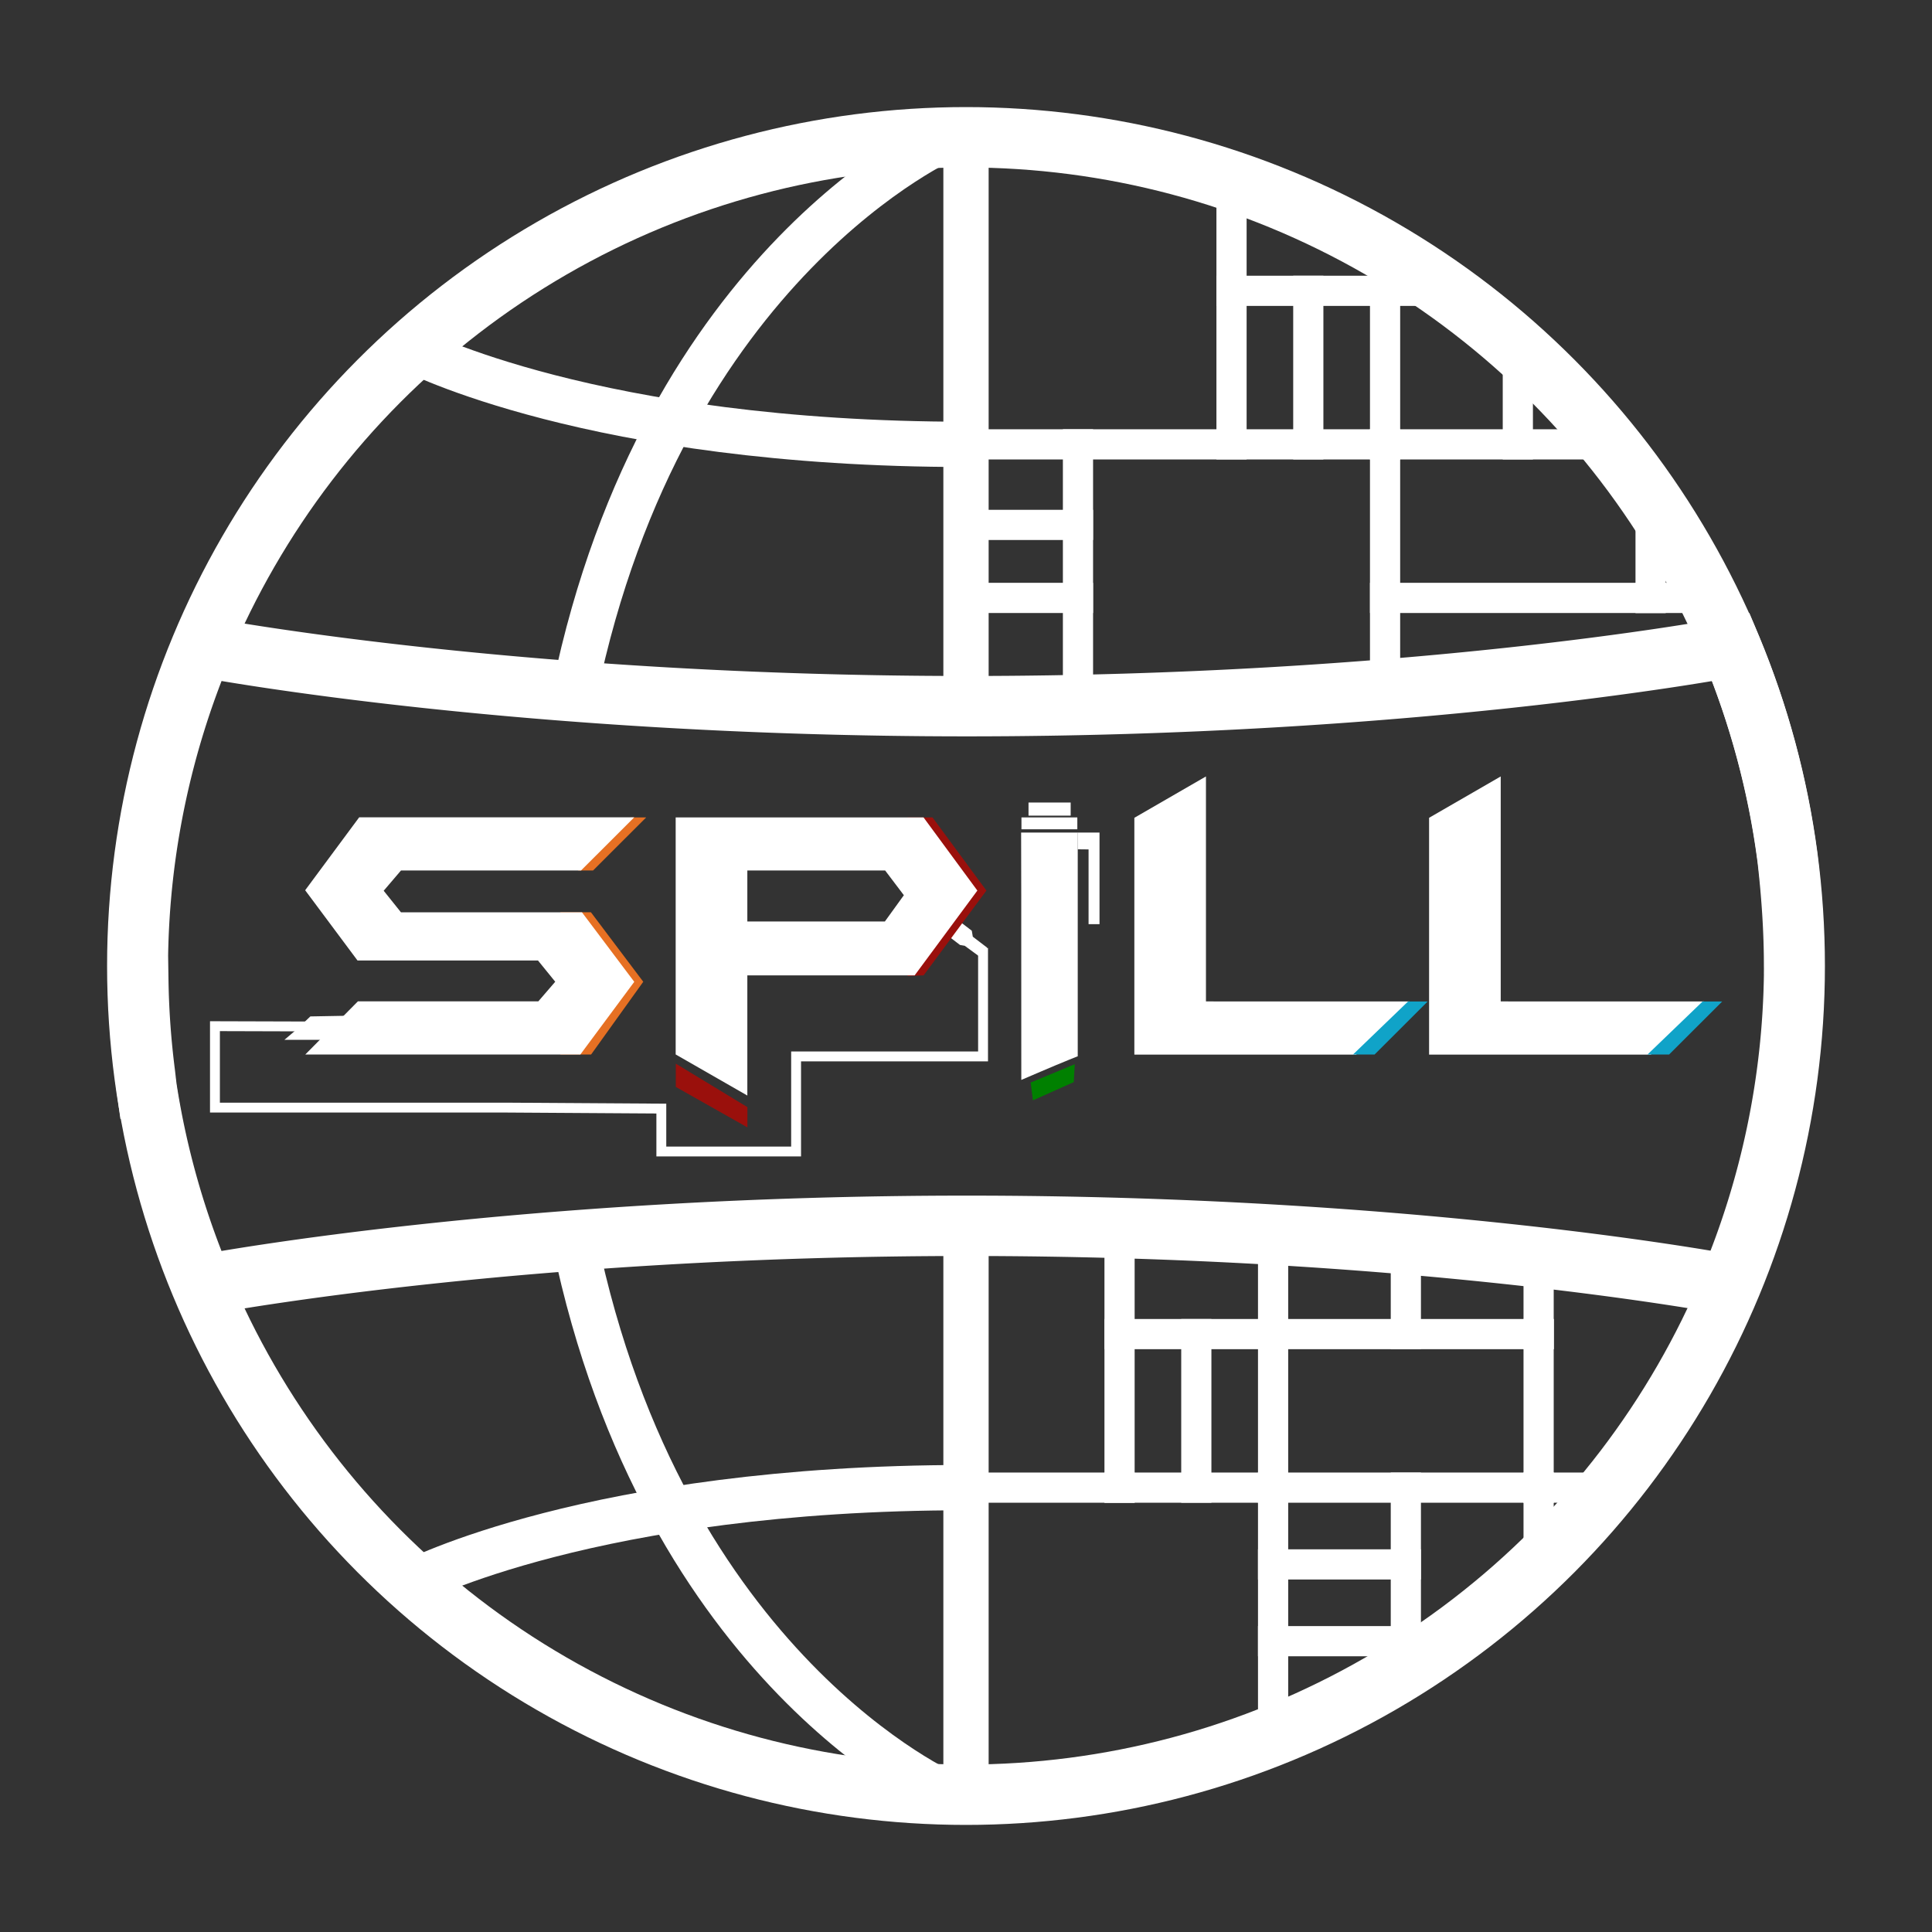 <?xml version="1.0" encoding="UTF-8" standalone="no"?>
<svg
   id="Layer_1"
   data-name="Layer 1"
   viewBox="0 0 512 512"
   version="1.1"
   width="512"
   height="512"
   xmlns="http://www.w3.org/2000/svg"
   xmlns:svg="http://www.w3.org/2000/svg">
  <rect x="0" y="0" width="512" height="512" fill="#333333" stroke="none"/>
  <defs
     id="defs150">
    <style
       id="style148">.cls-1{fill:#e67023;}.cls-2,.cls-6,.cls-7{fill:#231f20;}.cls-3{fill:#9a100c;}.cls-10,.cls-4,.cls-5{fill:none;}.cls-10,.cls-4,.cls-5,.cls-6,.cls-7{stroke:#231f20;stroke-miterlimit:10;}.cls-5,.cls-7{stroke-width:3px;}.cls-10,.cls-6{stroke-width:2px;}.cls-8{fill:#10a3c8;}.cls-9{isolation:isolate;}</style>
  </defs>
  <g
     id="layer6"
     transform="translate(-518.983,-1241.162)">
    <g
       id="g16089"
       transform="translate(-3.017,1241.162)">
      <circle
         style="fill:none;stroke:#ffffff;stroke-width:16;stroke-dasharray:none;stroke-opacity:1;paint-order:stroke markers fill"
         id="circle15967"
         cx="778"
         cy="256"
         r="219.621" />
      <g
         id="g16009"
         transform="matrix(0.899,0,0,0.898,548.358,39.287)"
         style="display:inline;stroke-width:1.113">
        <polygon
           class="cls-1"
           points="146.29,69.49 128.66,94.11 118.28,94.11 118.28,45.97 128.6,45.97 "
           id="polygon15969"
           style="fill:#e67023;stroke-width:1.277"
           transform="matrix(0.872,0,0,0.872,32.737,185.386)" />
        <polygon
           class="cls-2"
           points="277.26,103.59 292.16,97.39 291.83,103.45 278.02,109.62 "
           id="polygon15971"
           style="fill:#008000;stroke-width:1.277"
           transform="matrix(0.872,0,0,0.872,32.737,185.386)" />
        <polygon
           class="cls-3"
           points="181.5,111.92 157.29,97.2 157.29,105.08 181.5,118.77 "
           id="polygon15973"
           style="fill:#9a100c;stroke-width:1.277"
           transform="matrix(0.872,0,0,0.872,32.737,185.386)" />
        <path
           class="cls-4"
           d="M 271.868,200.993"
           id="path15975"
           style="fill:none;stroke:#231f20;stroke-width:1.113;stroke-miterlimit:10" />
        <rect
           class="cls-2"
           x="271.789"
           y="197.479"
           width="16.47"
           height="3.505"
           id="rect15977"
           style="fill:#ffffff;stroke-width:1.113" />
        <polyline
           class="cls-5"
           points="42.78 84.64 1.5 84.52 1.5 112.08 86.26 112.08 100.46 112.08 152.4 112.41 152.4 126.93 184.24 126.93 197.96 126.93 197.96 94.75 241.07 94.75 261.16 94.75 261.16 66.49 261.16 58.07"
           id="polyline15979"
           transform="matrix(0.872,0,0,0.872,32.737,185.386)"
           style="fill:none;stroke:#ffffff;stroke-width:3.34px;stroke-miterlimit:10" />
        <polyline
           class="cls-6"
           points="261.88 58.84 256.67 54.85 256.33 52.83 250.55 48.4 248.1 51.6 253.82 55.98 255.41 56.26 260.82 60.22"
           id="polyline15981"
           transform="matrix(0.872,0,0,0.872,32.737,185.386)"
           style="fill:#ffffff;stroke:#ffffff;stroke-width:2.226px;stroke-miterlimit:10" />
        <polygon
           class="cls-2"
           points="293.13,18.99 300.53,18.99 300.53,49.99 296.83,49.99 296.83,24.7 293.17,24.66 "
           id="polygon15983"
           style="fill:#ffffff;stroke-width:1.277"
           transform="matrix(0.872,0,0,0.872,32.737,185.386)" />
        <polyline
           class="cls-2"
           points="276.53 13.27 276.53 8.83 290.78 8.83 290.78 13.27"
           id="polyline15985"
           style="fill:#ffffff;stroke-width:1.277"
           transform="matrix(0.872,0,0,0.872,32.737,185.386)" />
        <polygon
           class="cls-7"
           points="46.42,80.99 57.52,89.14 24.98,89.14 29.11,85.63 33.75,81.22 "
           id="polygon15987"
           transform="matrix(0.872,0,0,0.872,32.737,185.386)"
           style="fill:#ffffff;stroke:none;stroke-width:3.34px;stroke-miterlimit:10" />
        <path
           class="cls-2"
           d="M 276.454,288.94"
           id="path15989"
           style="fill:#231f20;stroke-width:1.113" />
        <polyline
           class="cls-3"
           points="235.66 13.87 244.07 13.87 262.29 38.62 241.07 67.32 235.66 67.52"
           id="polyline15991"
           style="fill:#9a100c;stroke-width:1.277"
           transform="matrix(0.872,0,0,0.872,32.737,185.386)" />
        <polyline
           class="cls-1"
           points="147.28 13.87 129.33 31.82 124.25 31.82 141.97 13.87"
           id="polyline15993"
           style="fill:#e67023;stroke-width:1.277"
           transform="matrix(0.872,0,0,0.872,32.737,185.386)" />
        <path
           class="cls-2"
           d="m 157.651,246 -15.894,21.448 H 60.672 L 76.192,251.754 h 53.185 l 4.978,-5.781 -5.092,-6.278 H 76.061 L 60.637,218.971 76.567,197.445 h 81.085 l -15.694,15.694 H 88.886 l -5.101,5.981 5.101,6.373 h 53.359 z"
           id="path15995"
           style="fill:#ffffff;stroke-width:1.113" />
        <path
           class="cls-2"
           d="m 258.79,219.067 -18.484,25.023 H 190.983 v 35.468 l -21.126,-12.128 v -69.951 h 73.064 z m -21.666,1.369 -5.519,-7.298 H 190.983 v 15.057 h 40.542 z"
           id="path15997"
           style="fill:#ffffff;stroke-width:1.113" />
        <path
           class="cls-2"
           d="m 271.693,201.952 c 0.087,24.639 0,48.355 0.052,72.994 0.985,-0.401 9.347,-4.046 14.02,-5.929 l 2.616,-1.046 v -66.019 z"
           id="path15999"
           style="fill:#ffffff;stroke-width:1.113" />
        <path
           class="cls-2"
           d="m 386.154,251.789 -15.694,15.694 h -65.391 v -69.89 l 21.108,-12.206 v 66.394 z"
           id="path16001"
           style="fill:#ffffff;stroke-width:1.113" />
        <path
           class="cls-2"
           d="m 473.037,251.789 -15.694,15.694 h -65.391 v -69.89 l 21.117,-12.206 v 66.394 z"
           id="path16003"
           style="fill:#ffffff;stroke-width:1.113" />
        <polyline
           class="cls-8"
           points="511.04 76.16 493.08 94.11 485.78 94.11 504.41 76.16"
           id="polyline16005"
           style="fill:#10a3c8;stroke-width:1.277"
           transform="matrix(0.872,0,0,0.872,32.737,185.386)" />
        <polyline
           class="cls-8"
           points="411.47 76.16 393.52 94.11 386.22 94.11 404.84 76.16"
           id="polyline16007"
           style="fill:#10a3c8;stroke-width:1.277"
           transform="matrix(0.872,0,0,0.872,32.737,185.386)" />
      </g>
      <path
         id="path16011"
         style="fill:none;stroke:#ffffff;stroke-width:16;stroke-dasharray:none;stroke-opacity:1;paint-order:stroke markers fill"
         d="m 575.721,171.48 a 219.621,219.621 0 0 0 -17.172,82.15 c 0.014,0.788 -0.026,1.581 0,2.367 0.002,1.25 0.077,2.541 0.102,3.805 a 219.621,219.621 0 0 0 1.77,24.719 c 0.161,1.336 0.292,2.673 0.473,4.006 a 219.621,219.621 0 0 0 14.828,51.988 c 5.396,-1.006 85.796,-15.664 202.533,-15.664 115.772,0 195.448,14.36 202.055,15.584 a 219.621,219.621 0 0 0 17.143,-82.062 c -0.015,-0.79 0.023,-1.586 -0.004,-2.375 0.01,-9.225 -0.638,-18.823 -1.73,-28.381 a 219.621,219.621 0 0 0 -15.018,-56.121 c -5.621,1.046 -85.885,15.648 -202.445,15.648 -116.737,0 -197.137,-14.658 -202.533,-15.664 z" />
      <path
         id="path16013"
         style="fill:none;stroke:#ffffff;stroke-width:12;stroke-dasharray:none;stroke-opacity:1;paint-order:stroke markers fill"
         d="m 778,324.853 2e-5,150.767" />
      <path
         id="path16015"
         style="fill:none;stroke:#ffffff;stroke-width:12;stroke-dasharray:none;stroke-opacity:1;paint-order:stroke markers fill"
         d="M 778,36.379 V 187.143" />
      <path
         id="path16017"
         style="fill:none;stroke:#ffffff;stroke-width:12;stroke-dasharray:none;stroke-opacity:1;paint-order:stroke markers fill"
         d="m 674.268,328.784 c 23.684,114.168 98.955,146.836 98.955,146.836" />
      <path
         id="path16019"
         style="fill:none;stroke:#ffffff;stroke-width:12;stroke-dasharray:none;stroke-opacity:1;paint-order:stroke markers fill"
         d="m 773.223,36.379 c 0,0 -75.27,32.667 -98.954,146.834" />
      <path
         id="path16021"
         style="fill:none;stroke:#ffffff;stroke-width:12;stroke-dasharray:none;stroke-opacity:1;paint-order:stroke markers fill"
         d="m 778,394.239 c -98.86,0 -146.816,25.096 -146.816,25.096" />
      <path
         id="path16023"
         style="fill:none;stroke:#ffffff;stroke-width:12;stroke-dasharray:none;stroke-opacity:1;paint-order:stroke markers fill"
         d="m 631.184,92.665 c 0,0 47.956,25.096 146.816,25.096" />
      <path
         style="fill:none;fill-opacity:1;stroke:#ffffff;stroke-width:8;stroke-dasharray:none;stroke-opacity:1;paint-order:stroke markers fill"
         d="m 778,117.761 h 70.367 V 47.957"
         id="path16025" />
      <path
         style="fill:none;fill-opacity:1;stroke:#ffffff;stroke-width:8;stroke-linecap:square;stroke-dasharray:none;stroke-opacity:1;paint-order:stroke markers fill"
         d="m 848.367,77.07 h 40.691"
         id="path16027" />
      <path
         style="fill:none;fill-opacity:1;stroke:#ffffff;stroke-width:8;stroke-linecap:square;stroke-dasharray:none;stroke-opacity:1;paint-order:stroke markers fill"
         d="M 889.058,66.529 V 117.761"
         id="path16029" />
      <path
         style="fill:none;fill-opacity:1;stroke:#ffffff;stroke-width:8;stroke-linecap:square;stroke-dasharray:none;stroke-opacity:1;paint-order:stroke markers fill"
         d="m 924.242,92.151 v 25.61"
         id="path16031" />
      <path
         style="fill:none;fill-opacity:1;stroke:#ffffff;stroke-width:8;stroke-linecap:square;stroke-dasharray:none;stroke-opacity:1;paint-order:stroke markers fill"
         d="m 848.367,117.761 h 40.691"
         id="path16033" />
      <path
         style="fill:none;fill-opacity:1;stroke:#ffffff;stroke-width:8;stroke-linecap:square;stroke-dasharray:none;stroke-opacity:1;paint-order:stroke markers fill"
         d="M 868.713,77.07 V 117.761"
         id="path16035" />
      <path
         style="fill:none;fill-opacity:1;stroke:#ffffff;stroke-width:8;stroke-linecap:square;stroke-dasharray:none;stroke-opacity:1;paint-order:stroke markers fill"
         d="m 889.058,117.761 v 64.954"
         id="path16037" />
      <path
         style="fill:none;fill-opacity:1;stroke:#ffffff;stroke-width:8;stroke-linecap:square;stroke-dasharray:none;stroke-opacity:1;paint-order:stroke markers fill"
         d="M 959.425,158.452 H 889.058"
         id="path16039" />
      <path
         style="fill:none;fill-opacity:1;stroke:#ffffff;stroke-width:8;stroke-linecap:square;stroke-dasharray:none;stroke-opacity:1;paint-order:stroke markers fill"
         d="M 948.655,117.761 H 889.058"
         id="path16041" />
      <path
         style="fill:none;fill-opacity:1;stroke:#ffffff;stroke-width:8;stroke-linecap:square;stroke-dasharray:none;stroke-opacity:1;paint-order:stroke markers fill"
         d="M 905.347,77.07 H 889.058"
         id="path16043" />
      <path
         style="fill:none;fill-opacity:1;stroke:#ffffff;stroke-width:8;stroke-linecap:square;stroke-dasharray:none;stroke-opacity:1;paint-order:stroke markers fill"
         d="m 959.425,132.234 v 26.218"
         id="path16045" />
      <path
         style="fill:none;fill-opacity:1;stroke:#ffffff;stroke-width:8;stroke-linecap:square;stroke-dasharray:none;stroke-opacity:1;paint-order:stroke markers fill"
         d="M 974.768,158.452 H 959.425"
         id="path16047" />
      <path
         style="fill:none;fill-opacity:1;stroke:#ffffff;stroke-width:8;stroke-linecap:square;stroke-dasharray:none;stroke-opacity:1;paint-order:stroke markers fill"
         d="m 807.676,117.761 v 69.074"
         id="path16049" />
      <path
         style="fill:none;fill-opacity:1;stroke:#ffffff;stroke-width:8;stroke-linecap:square;stroke-dasharray:none;stroke-opacity:1;paint-order:stroke markers fill"
         d="m 778,158.452 h 29.676"
         id="path16051" />
      <path
         style="fill:none;fill-opacity:1;stroke:#ffffff;stroke-width:8;stroke-linecap:square;stroke-dasharray:none;stroke-opacity:1;paint-order:stroke markers fill"
         d="m 778,139.106 h 29.676"
         id="path16053" />
      <path
         style="fill:none;fill-opacity:1;stroke:#ffffff;stroke-width:8;stroke-linecap:square;stroke-dasharray:none;stroke-opacity:1;paint-order:stroke markers fill"
         d="m 818.691,394.239 v -68.804"
         id="path16055" />
      <path
         style="fill:none;fill-opacity:1;stroke:#ffffff;stroke-width:8;stroke-linecap:square;stroke-dasharray:none;stroke-opacity:1;paint-order:stroke markers fill"
         d="M 818.691,394.239 H 778"
         id="path16057" />
      <path
         style="fill:none;fill-opacity:1;stroke:#ffffff;stroke-width:8;stroke-linecap:square;stroke-dasharray:none;stroke-opacity:1;paint-order:stroke markers fill"
         d="M 859.382,394.239 H 818.691"
         id="path16059" />
      <path
         style="fill:none;fill-opacity:1;stroke:#ffffff;stroke-width:8;stroke-linecap:square;stroke-dasharray:none;stroke-opacity:1;paint-order:stroke markers fill"
         d="M 859.382,459.986 V 394.239"
         id="path16061" />
      <path
         style="fill:none;fill-opacity:1;stroke:#ffffff;stroke-width:8;stroke-linecap:square;stroke-dasharray:none;stroke-opacity:1;paint-order:stroke markers fill"
         d="m 859.382,394.239 10e-6,-67.029"
         id="path16063" />
      <path
         style="fill:none;fill-opacity:1;stroke:#ffffff;stroke-width:8;stroke-linecap:square;stroke-dasharray:none;stroke-opacity:1;paint-order:stroke markers fill"
         d="m 839.036,353.548 v 40.691"
         id="path16065" />
      <path
         style="fill:none;fill-opacity:1;stroke:#ffffff;stroke-width:8;stroke-linecap:square;stroke-dasharray:none;stroke-opacity:1;paint-order:stroke markers fill"
         d="M 859.382,353.548 H 818.691"
         id="path16067" />
      <path
         style="fill:none;fill-opacity:1;stroke:#ffffff;stroke-width:8;stroke-linecap:square;stroke-dasharray:none;stroke-opacity:1;paint-order:stroke markers fill"
         d="m 929.749,353.548 h -70.367"
         id="path16069" />
      <path
         style="fill:none;fill-opacity:1;stroke:#ffffff;stroke-width:8;stroke-linecap:square;stroke-dasharray:none;stroke-opacity:1;paint-order:stroke markers fill"
         d="m 929.749,394.239 h -70.367"
         id="path16071" />
      <path
         style="fill:none;fill-opacity:1;stroke:#ffffff;stroke-width:8;stroke-linecap:square;stroke-dasharray:none;stroke-opacity:1;paint-order:stroke markers fill"
         d="m 929.749,353.548 v 40.691"
         id="path16073" />
      <path
         style="fill:none;fill-opacity:1;stroke:#ffffff;stroke-width:8;stroke-linecap:square;stroke-dasharray:none;stroke-opacity:1;paint-order:stroke markers fill"
         d="m 894.565,442.134 v -47.895"
         id="path16075" />
      <path
         style="fill:none;fill-opacity:1;stroke:#ffffff;stroke-width:8;stroke-linecap:square;stroke-dasharray:none;stroke-opacity:1;paint-order:stroke markers fill"
         d="m 929.749,394.239 v 20.524"
         id="path16077" />
      <path
         style="fill:none;fill-opacity:1;stroke:#ffffff;stroke-width:8;stroke-linecap:square;stroke-dasharray:none;stroke-opacity:1;paint-order:stroke markers fill"
         d="m 894.565,434.93 h -35.184"
         id="path16079" />
      <path
         style="fill:none;fill-opacity:1;stroke:#ffffff;stroke-width:8;stroke-linecap:square;stroke-dasharray:none;stroke-opacity:1;paint-order:stroke markers fill"
         d="m 894.565,414.584 h -35.184"
         id="path16081" />
      <path
         style="fill:none;fill-opacity:1;stroke:#ffffff;stroke-width:8;stroke-linecap:square;stroke-dasharray:none;stroke-opacity:1;paint-order:stroke markers fill"
         d="M 948.655,394.239 H 929.749"
         id="path16083" />
      <path
         style="fill:none;fill-opacity:1;stroke:#ffffff;stroke-width:8;stroke-linecap:square;stroke-dasharray:none;stroke-opacity:1;paint-order:stroke markers fill"
         d="m 929.749,333.237 v 20.311"
         id="path16085" />
      <path
         style="fill:none;fill-opacity:1;stroke:#ffffff;stroke-width:8;stroke-linecap:square;stroke-dasharray:none;stroke-opacity:1;paint-order:stroke markers fill"
         d="m 894.565,329.732 v 23.816"
         id="path16087" />
    </g>
  </g>
</svg>
